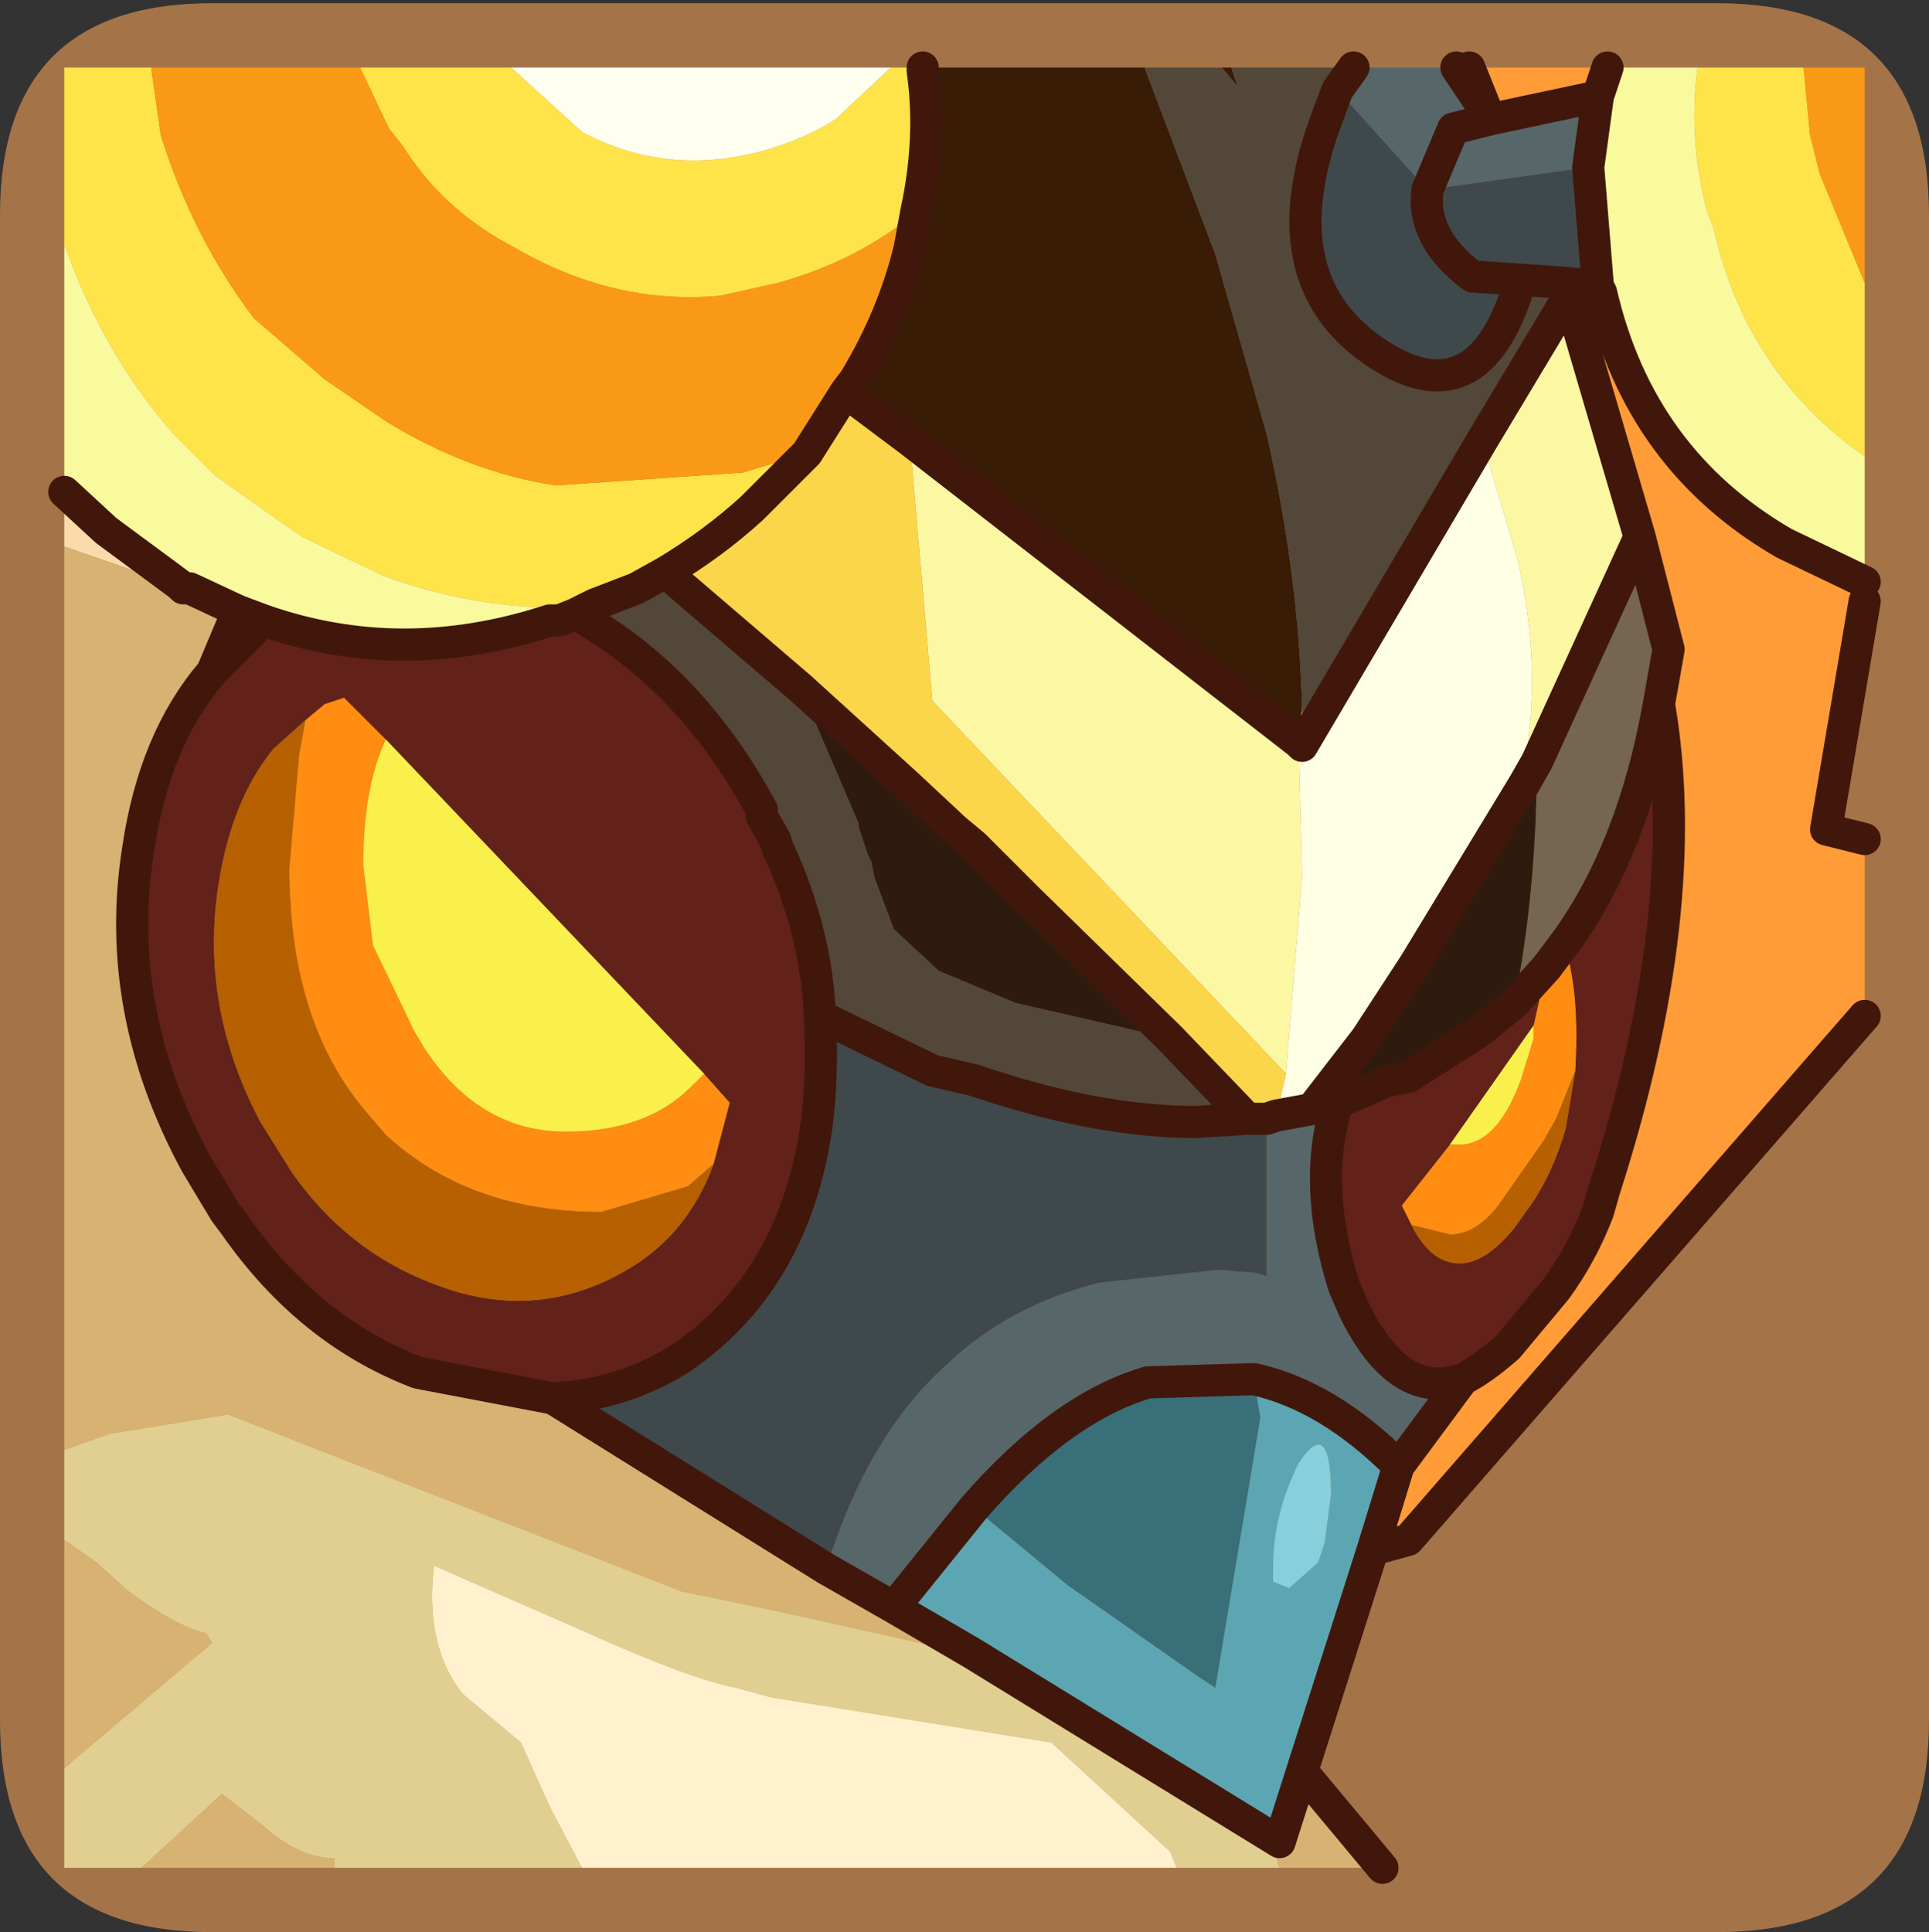 <?xml version="1.0" encoding="UTF-8" standalone="no"?>
<svg xmlns:ffdec="https://www.free-decompiler.com/flash" xmlns:xlink="http://www.w3.org/1999/xlink" ffdec:objectType="frame" height="30.05px" width="30.0px" xmlns="http://www.w3.org/2000/svg">
  <rect width="100%" height="100%" fill="#333333" stroke="none"/>
  <g transform="matrix(1.0, 0.0, 0.0, 1.0, 0.0, 0.0)">
    <use ffdec:characterId="1" height="30.0" transform="matrix(1.0, 0.0, 0.0, 1.0, 0.0, 0.0)" width="30.0" xlink:href="#shape0"/>
    <use ffdec:characterId="3" height="30.0" transform="matrix(1.0, 0.0, 0.0, 1.0, 0.0, 0.05)" width="30.0" xlink:href="#sprite0"/>
  </g>
  <defs>
    <g id="shape0" transform="matrix(1.0, 0.0, 0.0, 1.0, 0.0, 0.0)">
      <path d="M0.0 0.0 L30.0 0.0 30.0 30.0 0.0 30.0 0.0 0.0" fill="#33cc66" fill-opacity="0.0" fill-rule="evenodd" stroke="none"/>
    </g>
    <g id="sprite0" transform="matrix(1.0, 0.0, 0.0, 1.0, 30.0, 30.0)">
      <use ffdec:characterId="2" height="30.0" transform="matrix(1.0, 0.0, 0.0, 1.0, -30.0, -30.0)" width="30.0" xlink:href="#shape1"/>
    </g>
    <g id="shape1" transform="matrix(1.0, 0.0, 0.0, 1.0, 30.0, 30.0)">
      <path d="M0.0 -26.7 L0.0 -3.3 Q0.0 0.0 -3.3 0.0 L-26.7 0.0 Q-30.0 0.0 -30.0 -3.3 L-30.0 -26.7 Q-30.0 -30.0 -26.7 -30.0 L-3.3 -30.0 Q0.0 -30.0 0.0 -26.7" fill="#a47448" fill-rule="evenodd" stroke="none"/>
      <path d="M-16.15 -29.0 L-15.65 -29.0 -15.65 -28.95 Q-15.5 -27.9 -15.75 -26.75 -16.65 -26.0 -17.9 -25.65 L-18.8 -25.45 Q-20.45 -25.3 -22.0 -26.2 -23.05 -26.75 -23.65 -27.65 L-23.75 -27.8 -23.95 -28.05 -24.4 -29.0 -22.05 -29.0 -20.95 -28.0 Q-19.65 -27.3 -18.15 -27.7 -17.45 -27.9 -17.0 -28.2 L-16.15 -29.0 M-3.6 -29.0 L-1.95 -29.0 -1.85 -27.95 -1.7 -27.35 -1.0 -25.65 -1.0 -22.95 Q-2.85 -24.25 -3.35 -26.5 L-3.45 -26.75 Q-3.75 -27.9 -3.6 -29.0 M-29.0 -26.25 L-29.0 -29.0 -27.65 -29.0 -27.5 -27.95 Q-27.0 -26.35 -26.05 -25.1 L-24.95 -24.15 -24.0 -23.5 Q-22.7 -22.7 -21.35 -22.5 L-18.45 -22.7 -17.45 -23.0 -18.3 -22.15 Q-18.9 -21.6 -19.65 -21.15 L-20.1 -20.9 -20.75 -20.65 -21.3 -20.6 Q-22.7 -20.6 -24.05 -21.1 L-25.3 -21.7 -25.8 -22.05 -26.65 -22.65 -27.3 -23.3 Q-28.4 -24.55 -29.0 -26.25" fill="#ffe449" fill-rule="evenodd" stroke="none"/>
      <path d="M-24.4 -29.0 L-23.95 -28.05 -23.75 -27.8 -23.65 -27.65 Q-23.05 -26.75 -22.0 -26.2 -20.45 -25.3 -18.8 -25.45 L-17.9 -25.65 Q-16.65 -26.0 -15.75 -26.75 L-15.85 -26.2 Q-16.1 -25.15 -16.7 -24.15 L-16.85 -23.95 -17.45 -23.0 -18.45 -22.7 -21.35 -22.5 Q-22.7 -22.7 -24.0 -23.5 L-24.95 -24.15 -26.05 -25.1 Q-27.0 -26.35 -27.5 -27.95 L-27.65 -29.0 -24.4 -29.0 M-1.95 -29.0 L-1.0 -29.0 -1.0 -25.65 -1.7 -27.35 -1.85 -27.95 -1.95 -29.0" fill="#fa9916" fill-rule="evenodd" stroke="none"/>
      <path d="M-15.75 -26.75 Q-15.5 -27.9 -15.65 -28.95 L-15.65 -29.0 -12.2 -29.0 -11.1 -26.1 -10.3 -23.3 Q-9.8 -21.1 -9.75 -19.05 L-9.8 -18.5 -15.85 -23.2 -16.85 -23.95 -16.7 -24.15 Q-16.1 -25.15 -15.85 -26.2 L-15.75 -26.75 M-11.0 -29.0 L-10.85 -29.0 -10.75 -28.7 -11.0 -29.0" fill="#381c06" fill-rule="evenodd" stroke="none"/>
      <path d="M-16.15 -29.0 L-17.0 -28.2 Q-17.45 -27.9 -18.15 -27.7 -19.65 -27.3 -20.95 -28.0 L-22.05 -29.0 -16.15 -29.0" fill="#fffff0" fill-rule="evenodd" stroke="none"/>
      <path d="M-12.2 -29.0 L-11.0 -29.0 -10.75 -28.7 -10.85 -29.0 -8.95 -29.0 -9.2 -28.65 -9.35 -28.25 Q-10.3 -25.75 -8.65 -24.6 -7.0 -23.45 -6.35 -25.7 L-5.65 -25.65 -5.6 -25.45 -6.95 -23.2 -9.75 -18.45 -9.75 -19.05 Q-9.8 -21.1 -10.3 -23.3 L-11.1 -26.1 -12.2 -29.0 M-7.35 -29.0 L-7.15 -29.0 -6.85 -28.25 -7.35 -29.0 M-21.05 -20.5 L-20.75 -20.65 -20.1 -20.9 -19.65 -21.15 -17.55 -19.35 -16.65 -17.25 -16.65 -17.2 -16.5 -16.75 -16.45 -16.65 -16.4 -16.4 -16.1 -15.6 -15.4 -14.95 -14.2 -14.45 -11.8 -13.9 -10.6 -12.65 -11.4 -12.6 Q-12.95 -12.6 -14.85 -13.25 L-15.5 -13.4 -17.25 -14.25 Q-17.3 -15.55 -17.9 -16.85 L-17.95 -17.0 -18.15 -17.35 -18.15 -17.45 Q-19.25 -19.5 -21.05 -20.5 M-26.3 -20.55 L-25.9 -20.4 -26.7 -19.6 -26.3 -20.55" fill="#534739" fill-rule="evenodd" stroke="none"/>
      <path d="M-7.15 -29.0 L-5.0 -29.0 -5.15 -28.55 -6.8 -28.2 -6.85 -28.25 -7.15 -29.0 M-1.0 -21.0 L-1.0 -20.7 -1.6 -17.15 -1.0 -17.0 -1.0 -14.25 -8.1 -6.1 -8.65 -5.95 -8.25 -7.25 -7.25 -8.6 Q-6.95 -8.75 -6.55 -9.1 L-5.8 -10.0 Q-5.4 -10.55 -5.15 -11.2 L-5.05 -11.55 Q-3.65 -15.9 -4.2 -19.1 L-4.05 -19.95 -4.5 -21.7 -5.6 -25.45 -5.65 -25.65 -5.15 -25.6 -5.1 -25.5 Q-4.5 -22.9 -2.25 -21.6 L-1.0 -21.0 M-9.8 -18.5 L-9.75 -19.05 -9.75 -18.45 -9.8 -18.5" fill="#ff9c37" fill-rule="evenodd" stroke="none"/>
      <path d="M-8.95 -29.0 L-7.35 -29.0 -6.85 -28.25 -6.8 -28.2 -5.15 -28.55 -5.3 -27.45 -7.8 -27.1 -9.2 -28.65 -8.95 -29.0 M-6.8 -28.2 L-7.4 -28.05 -7.8 -27.1 -7.4 -28.05 -6.8 -28.2 M-16.1 -5.05 L-17.15 -5.65 Q-16.5 -7.75 -15.25 -8.85 -14.3 -9.75 -12.9 -10.1 L-11.05 -10.3 -10.45 -10.25 -10.3 -10.2 -10.3 -12.65 -10.15 -12.7 -9.6 -12.8 -9.2 -12.9 Q-9.6 -11.65 -9.1 -10.05 L-8.95 -9.7 Q-8.25 -8.25 -7.25 -8.6 L-8.25 -7.25 Q-9.35 -8.35 -10.5 -8.6 L-12.15 -8.55 Q-13.5 -8.15 -14.85 -6.6 L-16.1 -5.05" fill="#576669" fill-rule="evenodd" stroke="none"/>
      <path d="M-5.65 -25.65 L-6.35 -25.7 Q-7.0 -23.45 -8.65 -24.6 -10.3 -25.75 -9.35 -28.25 L-9.2 -28.65 -7.8 -27.1 -5.3 -27.45 -5.15 -25.6 -5.65 -25.65 M-6.35 -25.7 L-7.1 -25.75 Q-7.9 -26.35 -7.8 -27.1 -7.9 -26.35 -7.1 -25.75 L-6.35 -25.7 M-21.4 -8.3 Q-20.35 -8.35 -19.45 -8.9 -17.65 -10.1 -17.3 -12.55 -17.2 -13.35 -17.25 -14.25 L-15.5 -13.4 -14.85 -13.25 Q-12.95 -12.6 -11.4 -12.6 L-10.6 -12.65 -10.3 -12.65 -10.3 -10.2 -10.45 -10.25 -11.05 -10.3 -12.9 -10.1 Q-14.3 -9.75 -15.25 -8.85 -16.5 -7.75 -17.15 -5.65 L-21.4 -8.3" fill="#3f494b" fill-rule="evenodd" stroke="none"/>
      <path d="M-5.0 -29.0 L-3.6 -29.0 Q-3.75 -27.9 -3.45 -26.75 L-3.35 -26.5 Q-2.85 -24.25 -1.0 -22.95 L-1.0 -21.0 -2.25 -21.6 Q-4.5 -22.9 -5.1 -25.5 L-5.15 -25.6 -5.3 -27.45 -5.15 -28.55 -5.0 -29.0 M-29.0 -22.4 L-29.0 -26.25 Q-28.4 -24.55 -27.3 -23.3 L-26.65 -22.65 -25.8 -22.05 -25.3 -21.7 -24.05 -21.1 Q-22.7 -20.6 -21.3 -20.6 L-20.75 -20.65 -21.05 -20.5 -21.3 -20.4 -21.45 -20.4 Q-23.75 -19.65 -25.9 -20.4 L-26.3 -20.55 -27.05 -20.9 -27.15 -20.9 -27.2 -20.95 -28.35 -21.8 -29.0 -22.4" fill="#f9fa9d" fill-rule="evenodd" stroke="none"/>
      <path d="M-25.25 -18.85 L-24.95 -19.1 -24.65 -19.2 -24.0 -18.55 Q-24.35 -17.8 -24.35 -16.6 L-24.2 -15.35 -23.55 -14.0 -23.4 -13.75 Q-22.55 -12.45 -21.2 -12.45 -19.95 -12.45 -19.25 -13.15 L-19.05 -13.35 -18.65 -12.9 -18.9 -11.95 -19.3 -11.6 -20.65 -11.2 Q-22.7 -11.2 -24.0 -12.4 L-24.3 -12.75 Q-25.5 -14.15 -25.5 -16.55 L-25.35 -18.3 -25.25 -18.85 M-5.95 -15.0 L-5.65 -15.4 -5.55 -14.85 Q-5.45 -14.25 -5.5 -13.4 L-5.8 -12.65 -6.0 -12.3 -6.7 -11.3 Q-7.05 -10.85 -7.45 -10.85 L-8.05 -11.0 -8.2 -11.3 -7.45 -12.25 -7.3 -12.25 -7.25 -12.25 Q-6.7 -12.3 -6.35 -13.25 L-6.15 -13.9 -6.15 -14.1 -5.95 -15.0" fill="#fe8d11" fill-rule="evenodd" stroke="none"/>
      <path d="M-24.0 -18.55 L-24.65 -19.2 -24.95 -19.1 -25.25 -18.85 -25.75 -18.4 Q-26.4 -17.6 -26.6 -16.3 -26.9 -14.4 -25.95 -12.6 L-25.45 -11.8 Q-24.6 -10.6 -23.3 -10.1 -21.7 -9.45 -20.25 -10.3 -19.3 -10.85 -18.9 -11.95 L-18.65 -12.9 -19.05 -13.35 -24.0 -18.55 M-25.9 -20.4 Q-23.75 -19.65 -21.45 -20.4 L-21.3 -20.4 -21.05 -20.5 Q-19.25 -19.5 -18.15 -17.45 L-18.15 -17.35 -17.95 -17.0 -17.9 -16.85 Q-17.3 -15.55 -17.25 -14.25 -17.2 -13.35 -17.3 -12.55 -17.65 -10.1 -19.45 -8.9 -20.35 -8.35 -21.4 -8.3 L-23.5 -8.7 Q-25.2 -9.35 -26.35 -11.0 L-26.5 -11.2 -26.95 -11.95 Q-28.25 -14.35 -27.85 -16.85 -27.6 -18.55 -26.7 -19.6 L-25.9 -20.4 M-6.45 -14.45 L-5.95 -15.0 -6.15 -14.1 -7.45 -12.25 -8.2 -11.3 -8.05 -11.0 Q-7.75 -10.4 -7.3 -10.4 -6.9 -10.4 -6.45 -10.95 L-6.2 -11.3 Q-5.85 -11.8 -5.65 -12.5 L-5.5 -13.4 Q-5.45 -14.25 -5.55 -14.85 L-5.65 -15.4 Q-4.6 -16.85 -4.2 -19.1 -3.65 -15.9 -5.05 -11.55 L-5.15 -11.2 Q-5.4 -10.55 -5.8 -10.0 L-6.55 -9.1 Q-6.95 -8.75 -7.25 -8.6 -8.25 -8.25 -8.95 -9.7 L-9.1 -10.05 Q-9.6 -11.65 -9.2 -12.9 L-8.4 -13.25 -8.35 -13.25 -8.1 -13.3 -7.0 -14.0 -6.45 -14.45" fill="#622219" fill-rule="evenodd" stroke="none"/>
      <path d="M-29.0 -21.55 L-29.0 -22.4 -28.35 -21.8 -27.2 -20.95 -27.15 -20.9 -27.4 -21.0 -27.7 -21.1 -29.0 -21.55" fill="#fbdbac" fill-rule="evenodd" stroke="none"/>
      <path d="M-9.75 -2.5 L-8.5 -1.0 -10.1 -1.0 -10.15 -1.15 -10.1 -1.4 -9.75 -2.5 M-24.8 -1.0 L-27.8 -1.0 -26.55 -2.15 -25.9 -1.65 Q-25.35 -1.15 -24.8 -1.15 L-24.8 -1.0 M-29.0 -2.55 L-29.0 -6.1 -28.5 -5.75 -28.0 -5.3 Q-27.25 -4.75 -26.8 -4.65 L-26.7 -4.5 -29.0 -2.55 M-29.0 -7.5 L-29.0 -21.55 -27.7 -21.1 -27.4 -21.0 -27.15 -20.9 -27.05 -20.9 -26.3 -20.55 -26.7 -19.6 Q-27.6 -18.55 -27.85 -16.85 -28.25 -14.35 -26.95 -11.95 L-26.5 -11.2 -26.35 -11.0 Q-25.2 -9.35 -23.5 -8.7 L-21.4 -8.3 -17.15 -5.65 -16.1 -5.05 -14.9 -4.35 -15.25 -4.4 -17.95 -5.0 -19.4 -5.3 -23.25 -6.8 -25.3 -7.6 -26.45 -8.05 -28.3 -7.75 -29.0 -7.5" fill="#d8b273" fill-rule="evenodd" stroke="none"/>
      <path d="M-25.25 -18.85 L-25.35 -18.3 -25.5 -16.55 Q-25.5 -14.15 -24.3 -12.75 L-24.0 -12.4 Q-22.7 -11.2 -20.65 -11.2 L-19.3 -11.6 -18.9 -11.95 Q-19.3 -10.85 -20.25 -10.3 -21.7 -9.45 -23.3 -10.1 -24.6 -10.6 -25.45 -11.8 L-25.95 -12.6 Q-26.9 -14.4 -26.6 -16.3 -26.4 -17.6 -25.75 -18.4 L-25.25 -18.85 M-5.5 -13.4 L-5.65 -12.5 Q-5.85 -11.8 -6.2 -11.3 L-6.45 -10.95 Q-6.9 -10.4 -7.3 -10.4 -7.75 -10.4 -8.05 -11.0 L-7.45 -10.85 Q-7.05 -10.85 -6.7 -11.3 L-6.0 -12.3 -5.8 -12.65 -5.5 -13.4" fill="#b66001" fill-rule="evenodd" stroke="none"/>
      <path d="M-19.05 -13.35 L-19.25 -13.15 Q-19.95 -12.45 -21.2 -12.45 -22.55 -12.45 -23.4 -13.75 L-23.55 -14.0 -24.2 -15.35 -24.35 -16.6 Q-24.35 -17.8 -24.0 -18.55 L-19.05 -13.35 M-7.45 -12.25 L-6.15 -14.1 -6.15 -13.9 -6.35 -13.25 Q-6.7 -12.3 -7.25 -12.25 L-7.3 -12.25 -7.45 -12.25" fill="#faf04b" fill-rule="evenodd" stroke="none"/>
      <path d="M-10.1 -1.0 L-11.7 -1.0 -11.8 -1.25 -13.65 -2.95 -18.0 -3.65 -18.55 -3.8 Q-19.3 -3.95 -20.85 -4.65 L-23.25 -5.7 Q-23.4 -4.45 -22.8 -3.7 L-21.9 -2.95 -21.45 -1.95 -20.95 -1.0 -24.8 -1.0 -24.8 -1.15 Q-25.35 -1.15 -25.9 -1.65 L-26.55 -2.15 -27.8 -1.0 -29.0 -1.0 -29.0 -2.55 -26.7 -4.5 -26.8 -4.65 Q-27.25 -4.75 -28.0 -5.3 L-28.5 -5.75 -29.0 -6.1 -29.0 -7.5 -28.3 -7.75 -26.45 -8.05 -25.3 -7.6 -23.25 -6.8 -19.4 -5.3 -17.95 -5.0 -15.25 -4.4 -14.9 -4.35 -10.1 -1.4 -10.15 -1.15 -10.1 -1.0" fill="#e1cf91" fill-rule="evenodd" stroke="none"/>
      <path d="M-11.7 -1.0 L-20.95 -1.0 -21.45 -1.95 -21.9 -2.95 -22.8 -3.7 Q-23.4 -4.45 -23.25 -5.7 L-20.85 -4.65 Q-19.3 -3.95 -18.55 -3.8 L-18.0 -3.65 -13.65 -2.95 -11.8 -1.25 -11.7 -1.0" fill="#fff1cd" fill-rule="evenodd" stroke="none"/>
      <path d="M-4.5 -21.7 L-4.05 -19.95 -4.2 -19.1 Q-4.6 -16.85 -5.65 -15.4 L-5.95 -15.0 -6.45 -14.45 Q-6.1 -16.2 -6.1 -18.2 L-4.5 -21.7" fill="#756551" fill-rule="evenodd" stroke="none"/>
      <path d="M-15.85 -23.2 L-9.8 -18.5 -9.75 -16.4 -9.9 -14.6 -10.0 -13.35 -15.5 -19.15 -15.85 -23.2 M-4.5 -21.7 L-6.1 -18.2 -6.3 -17.85 -6.2 -18.85 Q-6.1 -20.05 -6.4 -21.35 L-6.95 -23.2 -5.6 -25.45 -4.5 -21.7" fill="#fcf7a3" fill-rule="evenodd" stroke="none"/>
      <path d="M-6.95 -23.2 L-6.4 -21.35 Q-6.1 -20.05 -6.2 -18.85 L-6.3 -17.85 -8.0 -15.05 -8.75 -13.9 -9.6 -12.8 -10.15 -12.7 -10.0 -13.35 -9.9 -14.6 -9.75 -16.4 -9.8 -18.5 -9.75 -18.45 -6.95 -23.2" fill="#ffffe3" fill-rule="evenodd" stroke="none"/>
      <path d="M-6.1 -18.2 Q-6.1 -16.2 -6.45 -14.45 L-7.0 -14.0 -8.1 -13.3 -8.35 -13.25 -8.4 -13.25 -9.2 -12.9 -9.6 -12.8 -8.75 -13.9 -8.0 -15.05 -6.3 -17.85 -6.1 -18.2 M-17.55 -19.35 L-15.9 -17.85 -15.15 -17.15 -14.85 -16.9 -14.0 -16.05 -11.8 -13.9 -14.2 -14.45 -15.4 -14.95 -16.1 -15.6 -16.4 -16.4 -16.45 -16.65 -16.5 -16.75 -16.65 -17.2 -16.65 -17.25 -17.55 -19.35" fill="#2e1b0d" fill-rule="evenodd" stroke="none"/>
      <path d="M-16.85 -23.95 L-15.85 -23.2 -15.5 -19.15 -10.0 -13.35 -10.15 -12.7 -10.3 -12.65 -10.6 -12.65 -11.8 -13.9 -14.0 -16.05 -14.85 -16.9 -15.15 -17.15 -15.9 -17.85 -17.55 -19.35 -19.65 -21.15 Q-18.9 -21.6 -18.3 -22.15 L-17.45 -23.0 -16.85 -23.95" fill="#fbd64a" fill-rule="evenodd" stroke="none"/>
      <path d="M-8.65 -5.95 L-9.75 -2.5 -10.1 -1.4 -14.9 -4.35 -16.1 -5.05 -14.85 -6.6 -13.4 -5.4 -11.4 -4.0 -11.1 -3.8 -10.4 -8.0 -10.5 -8.6 Q-9.35 -8.35 -8.25 -7.25 L-8.65 -5.95 M-10.2 -5.45 L-9.95 -5.35 -9.5 -5.75 -9.4 -6.05 -9.3 -6.8 Q-9.3 -8.05 -9.8 -7.3 -10.2 -6.5 -10.2 -5.7 L-10.2 -5.55 -10.2 -5.45" fill="#5ca6b3" fill-rule="evenodd" stroke="none"/>
      <path d="M-10.5 -8.6 L-10.4 -8.0 -11.1 -3.8 -11.4 -4.0 -13.4 -5.4 -14.85 -6.6 Q-13.5 -8.15 -12.15 -8.55 L-10.5 -8.6" fill="#386f78" fill-rule="evenodd" stroke="none"/>
      <path d="M-10.2 -5.45 L-10.2 -5.55 -10.2 -5.7 Q-10.2 -6.5 -9.8 -7.3 -9.3 -8.05 -9.3 -6.8 L-9.4 -6.05 -9.5 -5.75 -9.95 -5.35 -10.2 -5.45" fill="#87cfdb" fill-rule="evenodd" stroke="none"/>
      <path d="M-15.75 -26.75 Q-15.5 -27.9 -15.65 -28.95 L-15.65 -29.0 M-1.0 -20.7 L-1.6 -17.15 -1.0 -17.0 M-1.0 -14.25 L-8.1 -6.1 -8.65 -5.95 -9.75 -2.5 -8.5 -1.0 M-15.75 -26.75 L-15.85 -26.2 Q-16.1 -25.15 -16.7 -24.15 L-16.85 -23.95 -15.85 -23.2 -9.8 -18.5 -9.75 -18.45 -6.95 -23.2 -5.6 -25.45 -4.5 -21.7 -6.1 -18.2 -6.3 -17.85 -8.0 -15.05 -8.75 -13.9 -9.6 -12.8 -10.15 -12.7 -10.3 -12.65 -10.6 -12.65 -11.4 -12.6 Q-12.95 -12.6 -14.85 -13.25 L-15.5 -13.4 -17.25 -14.25 Q-17.3 -15.55 -17.9 -16.85 L-17.95 -17.0 -18.15 -17.35 -18.15 -17.45 Q-19.25 -19.5 -21.05 -20.5 L-20.75 -20.65 -20.1 -20.9 -19.65 -21.15 -17.55 -19.35 -15.9 -17.85 -15.15 -17.15 -14.85 -16.9 -14.0 -16.05 -11.8 -13.9 -10.6 -12.65 M-7.35 -29.0 L-6.85 -28.25 -7.15 -29.0 M-6.85 -28.25 L-6.8 -28.2 -5.15 -28.55 -5.0 -29.0 M-7.8 -27.1 L-7.4 -28.05 -6.8 -28.2 M-9.2 -28.65 L-8.95 -29.0 M-5.65 -25.65 L-6.35 -25.7 Q-7.0 -23.45 -8.65 -24.6 -10.3 -25.75 -9.35 -28.25 L-9.2 -28.65 M-5.3 -27.45 L-5.15 -28.55 M-5.6 -25.45 L-5.65 -25.65 -5.15 -25.6 -5.3 -27.45 M-5.15 -25.6 L-5.1 -25.5 Q-4.5 -22.9 -2.25 -21.6 L-1.0 -21.0 M-7.8 -27.1 Q-7.9 -26.35 -7.1 -25.75 L-6.35 -25.7 M-25.9 -20.4 Q-23.75 -19.65 -21.45 -20.4 L-21.3 -20.4 -21.05 -20.5 M-27.15 -20.9 L-27.2 -20.95 -28.35 -21.8 -29.0 -22.4 M-27.15 -20.9 L-27.05 -20.9 -26.3 -20.55 -25.9 -20.4 -26.7 -19.6 Q-27.6 -18.55 -27.85 -16.85 -28.25 -14.35 -26.95 -11.95 L-26.5 -11.2 -26.35 -11.0 Q-25.2 -9.35 -23.5 -8.7 L-21.4 -8.3 Q-20.35 -8.35 -19.45 -8.9 -17.65 -10.1 -17.3 -12.55 -17.2 -13.35 -17.25 -14.25 M-26.3 -20.55 L-26.7 -19.6 M-14.9 -4.35 L-16.1 -5.05 -17.15 -5.65 -21.4 -8.3 M-4.2 -19.1 L-4.05 -19.95 -4.5 -21.7 M-6.45 -14.45 L-5.95 -15.0 -5.65 -15.4 Q-4.6 -16.85 -4.2 -19.1 -3.65 -15.9 -5.05 -11.55 L-5.15 -11.2 Q-5.4 -10.55 -5.8 -10.0 L-6.55 -9.1 Q-6.95 -8.75 -7.25 -8.6 L-8.25 -7.25 -8.65 -5.95 M-6.45 -14.45 L-7.0 -14.0 -8.1 -13.3 -8.35 -13.25 -8.4 -13.25 -9.2 -12.9 Q-9.6 -11.65 -9.1 -10.05 L-8.95 -9.7 Q-8.25 -8.25 -7.25 -8.6 M-9.2 -12.9 L-9.6 -12.8 M-16.85 -23.95 L-17.45 -23.0 -18.3 -22.15 Q-18.9 -21.6 -19.65 -21.15 M-14.85 -6.6 L-16.1 -5.05 M-14.85 -6.6 Q-13.5 -8.15 -12.15 -8.55 L-10.5 -8.6 Q-9.35 -8.35 -8.25 -7.25 M-9.75 -2.5 L-10.1 -1.4 -14.9 -4.35" fill="none" stroke="#41170b" stroke-linecap="round" stroke-linejoin="round" stroke-width="0.5"/>
    </g>
  </defs>
</svg>
